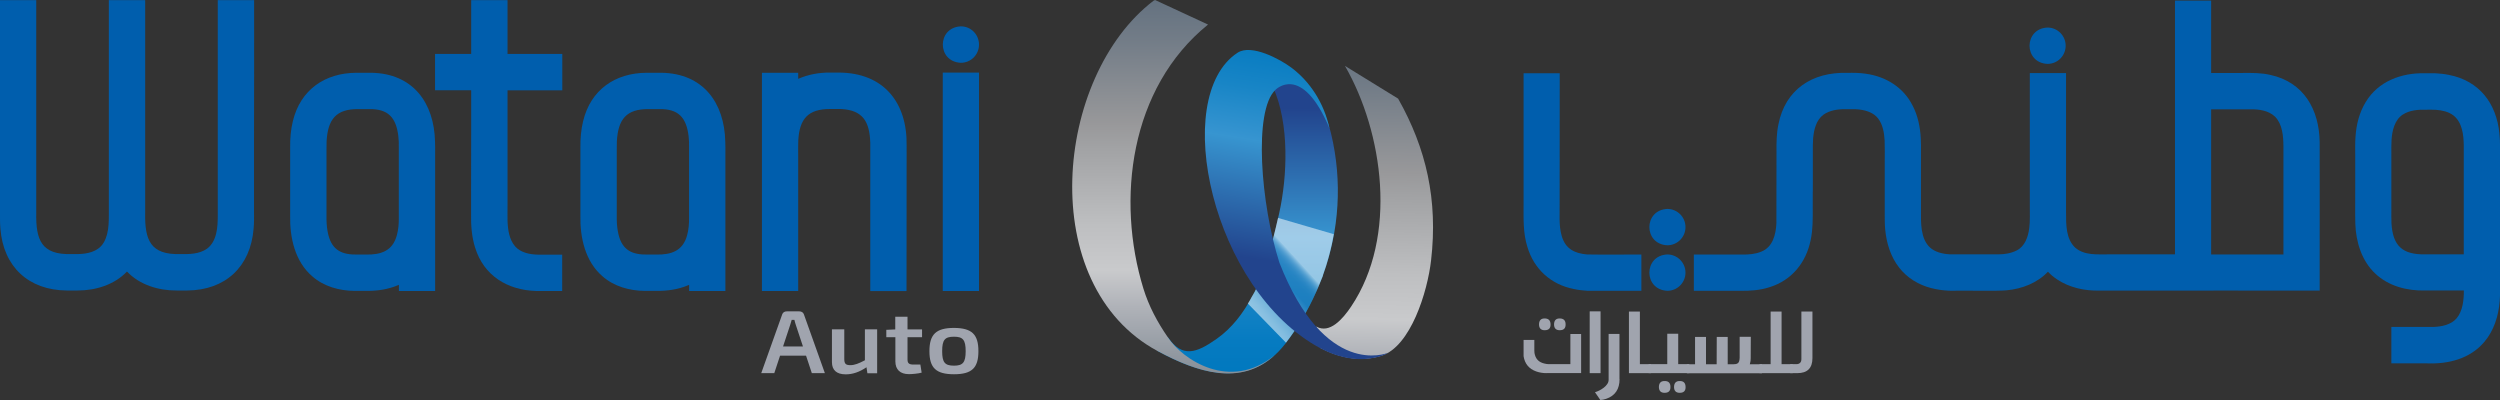 <svg width="325" height="52" viewBox="0 0 325 52" fill="none" xmlns="http://www.w3.org/2000/svg">
<rect x="0" y="0" width="325" height="52" fill="#333333" stroke="none"/>
<path d="M175.645 39.853C181.755 30.756 179.813 17.182 174.843 8.565L181.755 12.822C185.418 19.31 186.946 25.968 186.04 33.845C185.574 37.959 183.373 45.031 179.619 46.238C176.979 47.081 174.26 46.575 171.697 45.265L171.115 42.449C172.849 43.435 174.558 41.475 175.645 39.853Z" fill="url(#paint0_linear)"/>
<path d="M167.063 44.72C162.571 50.482 156.228 48.782 150.507 45.641C150.157 45.446 151.646 43.578 151.853 43.876C153.691 46.511 155.491 45.94 158.157 44.058C160.164 42.643 161.652 40.684 162.804 38.478L162.817 38.465C164.422 35.895 165.885 29.497 165.885 29.497C166.027 28.913 166.157 28.329 166.286 27.758C167.374 22.879 167.633 16.066 165.497 11.329C164.94 11.744 164.319 10.057 168.409 9.915C170.7 11.537 172.383 14.638 173.03 17.325C174.545 23.606 174.092 30.003 171.969 35.817C171.982 35.817 171.982 35.817 171.995 35.804C171.477 37.141 171.089 37.971 171.089 37.971C170.027 40.359 168.694 42.63 167.063 44.72Z" fill="url(#paint1_linear)"/>
<path opacity="0.52" d="M162.222 39.464C162.416 39.139 162.623 38.815 162.791 38.478L162.804 38.465C164.409 35.895 165.872 29.497 165.872 29.497C165.963 29.108 166.053 28.719 166.144 28.329L173.393 30.445C173.069 32.274 172.603 34.078 171.969 35.817C171.982 35.817 171.982 35.817 171.995 35.804C171.477 37.141 171.089 37.971 171.089 37.971C170.053 40.294 168.746 42.514 167.179 44.551L162.222 39.464Z" fill="url(#paint2_linear)"/>
<path d="M160.888 6.852C162.701 5.671 166.455 7.721 167.904 8.811C170.26 10.589 172.098 13.302 172.836 16.689C169.212 8.085 165.794 11.692 165.794 11.692C162.934 14.431 163.892 26.538 166.325 34.156C172.215 49.184 180.228 45.953 180.461 45.862C180.189 46.03 179.904 46.173 179.606 46.264C176.966 47.108 174.234 46.64 171.684 45.291C157.536 37.764 152.086 12.588 160.888 6.852Z" fill="url(#paint3_linear)"/>
<path d="M149.963 0.091C150.002 0.065 150.08 0.026 150.157 0L157.044 3.192C146.844 11.446 145.096 25.994 148.643 37.517C149.342 39.788 150.468 41.904 151.84 43.876C153.678 46.679 159.892 50.975 165.717 46.16C161.29 50.261 155.659 48.418 150.494 45.641C134.533 37.063 137.045 9.954 149.963 0.091Z" fill="url(#paint4_linear)"/>
<path d="M127.271 5.801C127.271 7.112 126.21 8.163 124.915 8.163C121.783 8.033 121.783 3.556 124.915 3.426C126.223 3.426 127.271 4.49 127.271 5.801Z" fill="#005EAD"/>
<path d="M33.035 0.066C33.035 0.053 33.035 0.027 33.035 0.014H28.31C28.31 6.71 28.31 13.42 28.31 20.116C28.31 21.894 28.31 23.685 28.31 25.463C28.31 26.306 28.31 27.15 28.31 27.993C28.31 29.499 28.219 31.367 26.899 32.341C25.889 33.041 24.595 33.054 23.417 33.028C19.546 33.145 18.808 31.186 18.873 27.695C18.873 26.864 18.873 26.047 18.873 25.216C18.873 23.438 18.873 21.647 18.873 19.869C18.873 13.251 18.873 6.633 18.873 0.014H14.148C14.148 6.71 14.148 13.42 14.148 20.116C14.148 21.894 14.148 23.685 14.148 25.463C14.148 26.306 14.148 27.15 14.148 27.993C14.148 28.824 14.123 29.667 13.915 30.472C13.721 31.199 13.372 31.912 12.737 32.341C11.728 33.041 10.433 33.054 9.255 33.028C5.385 33.145 4.647 31.186 4.712 27.695C4.712 26.864 4.712 26.047 4.712 25.216C4.712 23.438 4.712 21.647 4.712 19.869C4.712 13.251 4.712 6.633 4.712 0.014H-4.19311e-05C-4.19311e-05 6.101 -4.19311e-05 12.174 -4.19311e-05 18.247C-4.19311e-05 20.557 -4.19311e-05 22.867 -4.19311e-05 25.177C-4.19311e-05 25.956 -4.19311e-05 26.734 -4.19311e-05 27.5C-4.19311e-05 28.24 -0.013 28.98 0.052 29.719C0.44 34.676 3.702 37.713 8.66 37.765C9.139 37.765 9.618 37.765 10.097 37.765C12.427 37.765 14.873 37.025 16.504 35.299C18.161 37.038 20.608 37.778 22.964 37.765C23.43 37.765 23.896 37.765 24.362 37.765C29.32 37.713 32.569 34.676 32.97 29.719C33.035 28.98 33.035 28.24 33.022 27.5C33.022 26.721 33.022 25.943 33.022 25.177C33.022 22.867 33.022 20.557 33.022 18.247C33.035 12.187 33.047 6.126 33.035 0.066Z" fill="#005EAD"/>
<path d="M89.408 37.102C89.473 37.076 89.525 37.05 89.59 37.024C89.59 37.297 89.59 37.556 89.59 37.829H94.301C94.301 34.364 94.301 30.912 94.301 27.447C94.301 26.006 94.301 24.553 94.301 23.113C94.301 22.048 94.301 20.984 94.301 19.92C94.301 19.427 94.314 18.947 94.288 18.454C94.185 13.302 91.363 9.538 85.991 9.46C85.357 9.46 84.722 9.46 84.088 9.46C79.972 9.473 76.787 11.667 75.804 15.754C75.532 16.858 75.441 18.012 75.454 19.154C75.454 19.816 75.454 20.478 75.454 21.14C75.454 22.801 75.454 24.475 75.454 26.136C75.454 26.746 75.454 27.369 75.454 27.979C75.389 30.86 76.062 33.987 78.341 35.934C79.842 37.245 81.862 37.803 83.829 37.816C84.101 37.816 84.386 37.816 84.658 37.816C84.93 37.816 85.201 37.816 85.473 37.816C86.819 37.816 88.166 37.621 89.408 37.102ZM89.331 30.561C88.787 32.625 87.26 33.131 85.305 33.092C84.942 33.092 84.567 33.092 84.205 33.092C82.224 33.131 80.917 32.56 80.412 30.51C80.257 29.874 80.192 29.212 80.179 28.563C80.179 28.122 80.179 27.694 80.179 27.252C80.179 26.305 80.179 25.358 80.179 24.41C80.179 23.203 80.179 21.997 80.179 20.79C80.179 20.335 80.179 19.868 80.179 19.414C80.179 19.051 80.179 18.7 80.192 18.337C80.36 15.534 81.409 14.145 84.334 14.184C84.8 14.184 85.266 14.184 85.719 14.184C88.179 14.145 89.214 15.261 89.512 17.649C89.577 18.168 89.59 18.674 89.577 19.193C89.577 19.531 89.577 19.868 89.577 20.206C89.577 21.166 89.577 22.139 89.577 23.1C89.577 24.54 89.577 25.994 89.577 27.434C89.577 27.733 89.577 28.031 89.577 28.317C89.59 29.082 89.525 29.835 89.331 30.561Z" fill="#005EAD"/>
<path d="M51.675 37.102C51.74 37.076 51.791 37.05 51.856 37.024C51.856 37.297 51.856 37.556 51.856 37.829H56.568C56.568 34.364 56.568 30.912 56.568 27.447C56.568 26.006 56.568 24.553 56.568 23.113C56.568 22.048 56.568 20.984 56.568 19.92C56.568 19.427 56.581 18.947 56.555 18.454C56.451 13.302 53.63 9.538 48.258 9.46C47.623 9.46 46.989 9.46 46.355 9.46C42.238 9.473 39.054 11.667 38.07 15.754C37.798 16.858 37.708 18.012 37.721 19.154C37.721 19.816 37.721 20.478 37.721 21.14C37.721 22.801 37.721 24.475 37.721 26.136C37.721 26.746 37.721 27.369 37.721 27.979C37.656 30.86 38.329 33.987 40.607 35.934C42.109 37.245 44.128 37.803 46.096 37.816C46.368 37.816 46.652 37.816 46.924 37.816C47.196 37.816 47.468 37.816 47.74 37.816C49.086 37.816 50.432 37.621 51.675 37.102ZM51.597 30.561C51.053 32.625 49.526 33.131 47.571 33.092C47.209 33.092 46.834 33.092 46.471 33.092C44.491 33.131 43.183 32.56 42.678 30.51C42.523 29.874 42.458 29.212 42.445 28.563C42.445 28.122 42.445 27.694 42.445 27.252C42.445 26.305 42.445 25.358 42.445 24.41C42.445 23.203 42.445 21.997 42.445 20.79C42.445 20.335 42.445 19.868 42.445 19.414C42.445 19.051 42.445 18.7 42.458 18.337C42.627 15.534 43.675 14.145 46.601 14.184C47.067 14.184 47.533 14.184 47.986 14.184C50.445 14.145 51.481 15.261 51.778 17.649C51.843 18.168 51.856 18.674 51.843 19.193C51.843 19.531 51.843 19.868 51.843 20.206C51.843 21.166 51.843 22.139 51.843 23.1C51.843 24.54 51.843 25.994 51.843 27.434C51.843 27.733 51.843 28.031 51.843 28.317C51.856 29.082 51.791 29.835 51.597 30.561Z" fill="#005EAD"/>
<path d="M73.008 33.105C71.985 33.105 70.962 33.105 69.94 33.105C68.878 33.079 67.713 32.858 66.975 32.041C66.186 31.133 66.017 29.848 65.979 28.68C65.966 28.044 65.979 27.408 65.979 26.772C65.979 25.098 65.979 23.437 65.979 21.763C65.979 18.518 65.979 15.287 65.979 12.043C65.979 11.641 65.979 11.225 65.979 10.823C65.979 10.784 65.979 10.732 65.979 10.693C65.979 10.68 65.979 12.925 65.979 12.912C65.979 12.783 65.979 12.666 65.979 12.536C65.979 12.277 65.979 12.004 65.979 11.744C68.347 11.744 70.729 11.744 73.098 11.744V7.008C70.729 7.008 68.347 7.008 65.979 7.008C65.979 4.75 65.979 2.258 65.979 0.013H61.254C61.254 2.258 61.254 4.75 61.254 7.008C59.688 7.008 58.121 7.008 56.555 7.008V11.731C58.121 11.731 59.688 11.731 61.254 11.731C61.254 12.121 61.254 12.51 61.254 12.899C61.254 12.912 61.254 10.667 61.254 10.68C61.254 10.706 61.254 10.719 61.254 10.745C61.254 12.835 61.254 14.924 61.254 17.013C61.254 19.764 61.254 22.529 61.241 25.28C61.241 26.123 61.241 26.967 61.241 27.81C61.215 29.277 61.319 30.769 61.759 32.171C62.885 35.856 65.992 37.725 69.72 37.829C70.846 37.829 71.959 37.829 73.085 37.829V33.105C73.072 33.105 73.034 33.092 73.008 33.105Z" fill="#005EAD"/>
<path d="M117.861 18.921C117.951 13.276 114.832 9.448 109.032 9.435C108.657 9.435 108.269 9.435 107.893 9.435C106.482 9.422 105.058 9.681 103.764 10.252C103.764 9.993 103.764 9.733 103.764 9.46H99.052C99.052 15.742 99.052 22.023 99.052 28.303C99.052 31.483 99.052 34.649 99.052 37.829H103.764C103.764 34.649 103.764 31.483 103.764 28.303C103.764 26.435 103.764 24.566 103.764 22.697C103.764 21.841 103.764 20.984 103.764 20.141C103.764 19.505 103.751 18.882 103.777 18.246C103.932 15.443 105.058 14.158 107.932 14.171C108.398 14.171 108.864 14.171 109.33 14.171C112.217 14.314 113.045 15.858 113.136 18.558C113.149 21.919 113.136 25.28 113.136 28.641C113.136 31.704 113.136 34.766 113.136 37.842H117.848C117.861 31.522 117.861 25.228 117.861 18.921Z" fill="#005EAD"/>
<path d="M122.559 9.435C122.559 18.895 122.559 28.355 122.559 37.829H127.271C127.271 28.368 127.271 18.908 127.271 9.435H122.559Z" fill="#005EAD"/>
<path d="M201.068 48.509C200.564 48.509 200.111 48.431 199.709 48.288C198.764 47.951 198.221 47.289 198.065 46.303V44.188H199.463V45.55C199.463 45.797 199.489 45.991 199.541 46.147C199.709 46.731 200.098 47.094 200.732 47.25C200.939 47.302 201.146 47.341 201.314 47.341H204.149V43.422H205.547V48.496H201.068V48.509ZM201.573 42.163C201.586 42.682 201.327 42.929 200.81 42.929C200.318 42.929 200.072 42.669 200.072 42.163C200.085 41.657 200.318 41.398 200.797 41.398C201.314 41.398 201.56 41.657 201.573 42.163ZM203.528 42.163C203.541 42.682 203.282 42.929 202.764 42.929C202.272 42.929 202.026 42.669 202.026 42.163C202.039 41.657 202.272 41.398 202.751 41.398C203.269 41.398 203.528 41.657 203.528 42.163Z" fill="#A0A4AE"/>
<path d="M206.661 48.509V40.476H208.072V48.509H206.661Z" fill="#A0A4AE"/>
<path d="M210.544 49.275C210.544 50.585 209.974 51.442 208.809 51.844C208.538 51.935 208.292 51.987 208.046 52L207.347 50.988C208.033 50.793 209.12 50.144 209.12 49.392V43.409H210.531V49.275H210.544Z" fill="#A0A4AE"/>
<path d="M214.634 47.341V48.509H211.761V40.502H213.185V47.341H214.634Z" fill="#A0A4AE"/>
<path d="M219.605 47.341V48.509H214.324V47.341H216.744V43.383H218.168V47.341H219.605ZM217.159 50.3C217.172 50.819 216.913 51.066 216.395 51.066C215.903 51.066 215.657 50.806 215.657 50.3C215.67 49.794 215.903 49.534 216.382 49.534C216.9 49.521 217.159 49.781 217.159 50.3ZM219.126 50.3C219.139 50.819 218.88 51.066 218.362 51.066C217.871 51.066 217.625 50.806 217.625 50.3C217.638 49.794 217.871 49.534 218.349 49.534C218.867 49.521 219.113 49.781 219.126 50.3Z" fill="#A0A4AE"/>
<path d="M227.605 43.772C227.605 45.303 227.605 45.991 227.592 46.601C227.592 46.822 227.566 47.042 227.501 47.25L227.475 47.354H229.055V48.522H219.294V47.354H220.356V43.798H221.78V47.354H223.165L223.178 43.798H224.602V47.354H225.352C225.469 47.354 225.56 47.341 225.65 47.328C225.896 47.289 226.051 47.146 226.103 46.9C226.129 46.77 226.155 46.64 226.155 46.51V43.785H227.605V43.772Z" fill="#A0A4AE"/>
<path d="M233.055 47.341V48.509H228.731V47.341H230.181V40.502H231.605V47.341H233.055Z" fill="#A0A4AE"/>
<path d="M235.618 46.549C235.618 47.86 234.957 48.509 233.65 48.509H232.731V47.341H233.534C233.935 47.341 234.181 47.107 234.181 46.692V40.502H235.618V46.549Z" fill="#A0A4AE"/>
<path d="M103.906 40.476C104.178 40.476 104.411 40.606 104.502 40.852L107.233 48.509H105.537L104.786 46.238H101.408L100.657 48.509H98.961L101.693 40.852C101.783 40.606 102.003 40.476 102.288 40.476H103.906ZM102.922 41.579L102.715 42.267L101.796 45.044H104.385L103.466 42.267C103.401 42.046 103.311 41.8 103.272 41.579H102.922Z" fill="#A0A4AE"/>
<path d="M112.76 48.509L112.644 47.743C111.725 48.366 110.858 48.665 109.938 48.665C108.773 48.665 108.152 48.12 108.152 47.081V42.812H109.757V46.666C109.757 47.276 109.938 47.471 110.547 47.471C111.103 47.471 111.647 47.25 112.437 46.835V42.812H114.029V48.522H112.76V48.509Z" fill="#A0A4AE"/>
<path d="M119.867 42.812V43.837H117.977V46.731C117.977 47.224 118.171 47.393 118.754 47.393H119.647L119.815 48.444C119.362 48.574 118.547 48.639 118.158 48.639C117.019 48.639 116.398 48.042 116.398 46.978V43.837H115.22V42.877L116.385 42.825V41.177H117.977V42.825H119.867V42.812Z" fill="#A0A4AE"/>
<path d="M127.194 45.654C127.194 47.834 126.339 48.652 124.022 48.652C121.692 48.652 120.825 47.834 120.825 45.654C120.825 43.461 121.692 42.63 124.022 42.63C126.339 42.643 127.194 43.461 127.194 45.654ZM122.482 45.654C122.482 47.12 122.831 47.536 124.022 47.536C125.174 47.536 125.537 47.12 125.537 45.654C125.537 44.175 125.174 43.772 124.022 43.772C122.831 43.772 122.482 44.175 122.482 45.654Z" fill="#A0A4AE"/>
<path d="M202.764 9.525H198.065V26.565C198.065 28.407 197.988 30.302 198.557 32.08C199.399 34.974 201.625 36.985 204.576 37.569C205.172 37.699 205.767 37.764 206.363 37.803C207.903 37.816 211.89 37.816 213.379 37.803V33.092C213.314 33.092 213.262 33.092 213.197 33.092C211.722 33.079 207.838 33.118 206.311 33.079C204.68 32.936 203.502 32.34 203.023 30.678C202.622 29.29 202.777 27.836 202.751 26.409L202.764 9.525Z" fill="#005EAD"/>
<path d="M325 25.994C325 24.28 325 22.567 325 20.855C324.987 19.686 325.052 18.506 324.922 17.338C324.534 13.418 322.295 10.499 318.346 9.733C317.764 9.616 317.168 9.551 316.573 9.525C316.133 9.525 315.693 9.525 315.24 9.525C312.198 9.447 309.156 10.563 307.538 13.276C306.709 14.625 306.321 16.196 306.217 17.766C306.153 18.558 306.179 19.362 306.179 20.154C306.179 21.594 306.179 23.048 306.179 24.488C306.192 26.019 306.153 27.551 306.191 29.069C306.269 31.444 307.02 33.923 308.793 35.571C310.502 37.193 312.91 37.816 315.214 37.764C316.91 37.764 318.605 37.764 320.301 37.764C320.301 38.984 320.172 40.411 319.356 41.385C318.618 42.228 317.427 42.462 316.366 42.501C314.644 42.501 312.599 42.501 310.877 42.501V47.237C312.288 47.237 314.139 47.237 315.55 47.237C318.282 47.341 321.091 46.64 322.929 44.486C324.21 43.007 324.806 41.073 324.961 39.152C325.039 38.231 325.013 37.31 325.013 36.388C325.013 35.298 325.013 34.208 325.013 33.131C325 30.743 325 28.368 325 25.994ZM320.288 30.951C320.288 31.652 320.288 32.365 320.288 33.066C318.618 33.066 316.948 33.066 315.279 33.066C312.327 33.118 311.059 31.976 310.89 29.017C310.864 28.381 310.877 27.745 310.877 27.11C310.877 26.344 310.877 25.591 310.877 24.826C310.877 23.242 310.877 21.659 310.877 20.089C310.877 18.843 310.813 17.558 311.253 16.377C311.473 15.78 311.835 15.222 312.379 14.885C313.272 14.314 314.385 14.236 315.421 14.262C315.835 14.262 316.249 14.249 316.664 14.275C317.466 14.34 318.308 14.509 318.955 15.015C320.081 15.897 320.275 17.532 320.288 18.869C320.288 20.219 320.288 21.581 320.288 22.931C320.288 25.604 320.288 28.277 320.288 30.951Z" fill="#005EAD"/>
<path d="M230.932 29.043C230.854 30.51 230.466 32.119 228.964 32.716C228.174 33.04 227.307 33.105 226.466 33.092C225.391 33.079 221.249 33.092 220.201 33.092V37.803C220.99 37.816 225.314 37.79 226.194 37.803C227.501 37.829 228.822 37.738 230.077 37.323C232.938 36.427 234.802 34.117 235.385 31.21C235.682 29.848 235.656 28.459 235.656 27.071C235.656 22.516 235.669 27.382 235.669 22.827C235.669 21.802 235.669 20.79 235.669 19.764C235.669 19.168 235.656 18.558 235.708 17.961C235.812 16.858 236.097 15.625 237.029 14.924C237.844 14.34 238.893 14.184 239.863 14.197C240.472 14.21 241.093 14.158 241.702 14.236C242.608 14.34 243.566 14.651 244.148 15.391C244.769 16.196 244.938 17.247 245.002 18.246C245.041 19.193 245.015 20.128 245.015 21.075C245.015 22.853 245.015 24.618 245.015 26.396C245.015 26.915 245.015 27.421 245.015 27.927C245.015 28.576 245.015 29.225 245.08 29.874C245.248 31.626 245.792 33.391 246.892 34.792C247.928 36.129 249.429 37.037 251.06 37.453C251.811 37.647 252.575 37.751 253.339 37.79C253.688 37.803 254.038 37.79 254.387 37.79C255.552 37.764 259.759 37.855 260.873 37.738C262.853 37.556 264.846 36.791 266.232 35.324C267.604 36.778 269.571 37.53 271.526 37.725C272.406 37.816 273.299 37.764 274.18 37.777C277.144 37.777 281.131 37.777 284.056 37.777C287.59 37.764 291.124 37.777 294.658 37.777C296.962 37.777 299.253 37.777 301.557 37.777V33.066C301.557 28.2 301.57 23.32 301.557 18.454C301.493 14.236 299.486 10.693 295.176 9.746C293.985 9.46 292.755 9.473 291.525 9.486C290.166 9.486 288.807 9.486 287.448 9.486C287.448 7.994 287.448 6.515 287.448 5.022C287.448 4.283 287.448 1.168 287.448 0.428C287.448 0.324 287.448 0.208 287.448 0.104C287.448 -0.052 287.448 7.734 287.448 7.034C287.448 5.502 287.448 1.596 287.448 0.078H282.749C282.749 0.337 282.749 2.972 282.749 3.231C282.749 4.425 282.749 5.606 282.749 6.8C282.749 6.93 282.749 7.047 282.749 7.176C282.749 7.189 282.749 0.091 282.749 0.104C282.749 0.376 282.749 3.011 282.749 3.283C282.749 4.425 282.749 5.567 282.749 6.709C282.749 15.495 282.749 24.28 282.749 33.066C280.458 33.079 276.535 33.066 274.192 33.066C272.691 33.053 270.982 33.248 269.765 32.184C268.562 31.042 268.587 29.186 268.587 27.642C268.587 26.552 268.587 25.462 268.587 24.371C268.587 19.414 268.587 14.457 268.587 9.499H263.876C263.876 13.756 263.876 18.026 263.876 22.282C263.876 23.774 263.876 25.254 263.876 26.746C263.863 27.733 263.927 28.719 263.798 29.692C263.656 30.808 263.228 32.028 262.167 32.56C261.429 32.936 260.575 33.066 259.759 33.066C259.332 33.066 254.685 33.066 254.18 33.066C253.248 33.092 252.264 33.001 251.423 32.547C249.831 31.678 249.714 29.601 249.727 27.992C249.727 26.032 249.727 24.073 249.727 22.113C249.727 21.322 249.727 20.53 249.727 19.738C249.727 19.154 249.74 18.57 249.701 17.986C249.624 16.52 249.326 15.041 248.64 13.73C247.449 11.355 245.171 9.954 242.582 9.59C241.766 9.46 240.951 9.46 240.122 9.473C235.618 9.344 232.084 11.615 231.191 16.183C230.945 17.364 230.932 18.57 230.945 19.777L230.932 29.043ZM296.846 18.999C296.846 23.697 296.846 28.381 296.846 33.079C293.713 33.079 290.58 33.079 287.448 33.079C287.448 26.785 287.448 20.504 287.448 14.21C289.156 14.21 290.865 14.21 292.574 14.21C293.687 14.197 294.917 14.366 295.758 15.171C296.716 16.144 296.833 17.675 296.846 18.999Z" fill="#005EAD"/>
<path d="M219.113 35.441C219.113 36.739 218.065 37.803 216.757 37.803C213.638 37.673 213.638 33.209 216.757 33.079C218.052 33.079 219.113 34.143 219.113 35.441Z" fill="#005EAD"/>
<path d="M219.113 29.523C219.113 30.821 218.065 31.885 216.757 31.885C213.638 31.755 213.638 27.291 216.757 27.161C218.052 27.161 219.113 28.212 219.113 29.523Z" fill="#005EAD"/>
<path d="M268.536 5.944C268.536 7.241 267.487 8.306 266.18 8.306C263.06 8.176 263.06 3.712 266.18 3.582C267.487 3.582 268.536 4.646 268.536 5.944Z" fill="#005EAD"/>
<defs>
<linearGradient id="paint0_linear" x1="179.213" y1="3.699" x2="178.266" y2="64.042" gradientUnits="userSpaceOnUse">
<stop offset="0.001" stop-color="#5E6D7D"/>
<stop offset="0.125" stop-color="#727C87"/>
<stop offset="0.309" stop-color="#98989A"/>
<stop offset="0.359" stop-color="#A1A2A4"/>
<stop offset="0.53" stop-color="#BEBFC1"/>
<stop offset="0.627" stop-color="#C9CACC"/>
<stop offset="0.707" stop-color="#AFB2B8"/>
<stop offset="0.832" stop-color="#8B939C"/>
<stop offset="0.934" stop-color="#757F8B"/>
<stop offset="1" stop-color="#6D7885"/>
</linearGradient>
<linearGradient id="paint1_linear" x1="162.184" y1="13.92" x2="162.184" y2="48.794" gradientUnits="userSpaceOnUse">
<stop offset="0.005" stop-color="#22448D"/>
<stop offset="0.486" stop-color="#3795D0"/>
<stop offset="0.492" stop-color="#3694D0"/>
<stop offset="0.696" stop-color="#1885C6"/>
<stop offset="0.873" stop-color="#067BC1"/>
<stop offset="1" stop-color="#0078BE"/>
</linearGradient>
<linearGradient id="paint2_linear" x1="169.069" y1="34.242" x2="162.92" y2="39.848" gradientUnits="userSpaceOnUse">
<stop stop-color="white"/>
<stop offset="0.005" stop-color="#F1F7FB"/>
<stop offset="0.025" stop-color="#C6DDED"/>
<stop offset="0.046" stop-color="#9FC5E1"/>
<stop offset="0.069" stop-color="#7DB1D7"/>
<stop offset="0.094" stop-color="#61A0CE"/>
<stop offset="0.122" stop-color="#4A92C7"/>
<stop offset="0.155" stop-color="#3887C1"/>
<stop offset="0.194" stop-color="#2B80BD"/>
<stop offset="0.246" stop-color="#247CBB"/>
<stop offset="0.368" stop-color="#227ABB"/>
<stop offset="0.49" stop-color="#569ACB"/>
<stop offset="0.672" stop-color="#9EC5E1"/>
<stop offset="0.824" stop-color="#D2E4F1"/>
<stop offset="0.938" stop-color="#F3F8FB"/>
<stop offset="1" stop-color="white"/>
</linearGradient>
<linearGradient id="paint3_linear" x1="167.965" y1="34.589" x2="172.875" y2="3.187" gradientUnits="userSpaceOnUse">
<stop offset="0.005" stop-color="#22448D"/>
<stop offset="0.486" stop-color="#3795D0"/>
<stop offset="0.492" stop-color="#3694D0"/>
<stop offset="0.696" stop-color="#1885C6"/>
<stop offset="0.873" stop-color="#067BC1"/>
<stop offset="1" stop-color="#0078BE"/>
</linearGradient>
<linearGradient id="paint4_linear" x1="152.556" y1="-2.368" x2="152.556" y2="57.466" gradientUnits="userSpaceOnUse">
<stop offset="0.001" stop-color="#5E6D7D"/>
<stop offset="0.125" stop-color="#727C87"/>
<stop offset="0.309" stop-color="#98989A"/>
<stop offset="0.359" stop-color="#A1A2A4"/>
<stop offset="0.53" stop-color="#BEBFC1"/>
<stop offset="0.627" stop-color="#C9CACC"/>
<stop offset="0.707" stop-color="#AFB2B8"/>
<stop offset="0.832" stop-color="#8B939C"/>
<stop offset="0.934" stop-color="#757F8B"/>
<stop offset="1" stop-color="#6D7885"/>
</linearGradient>
</defs>
</svg>
